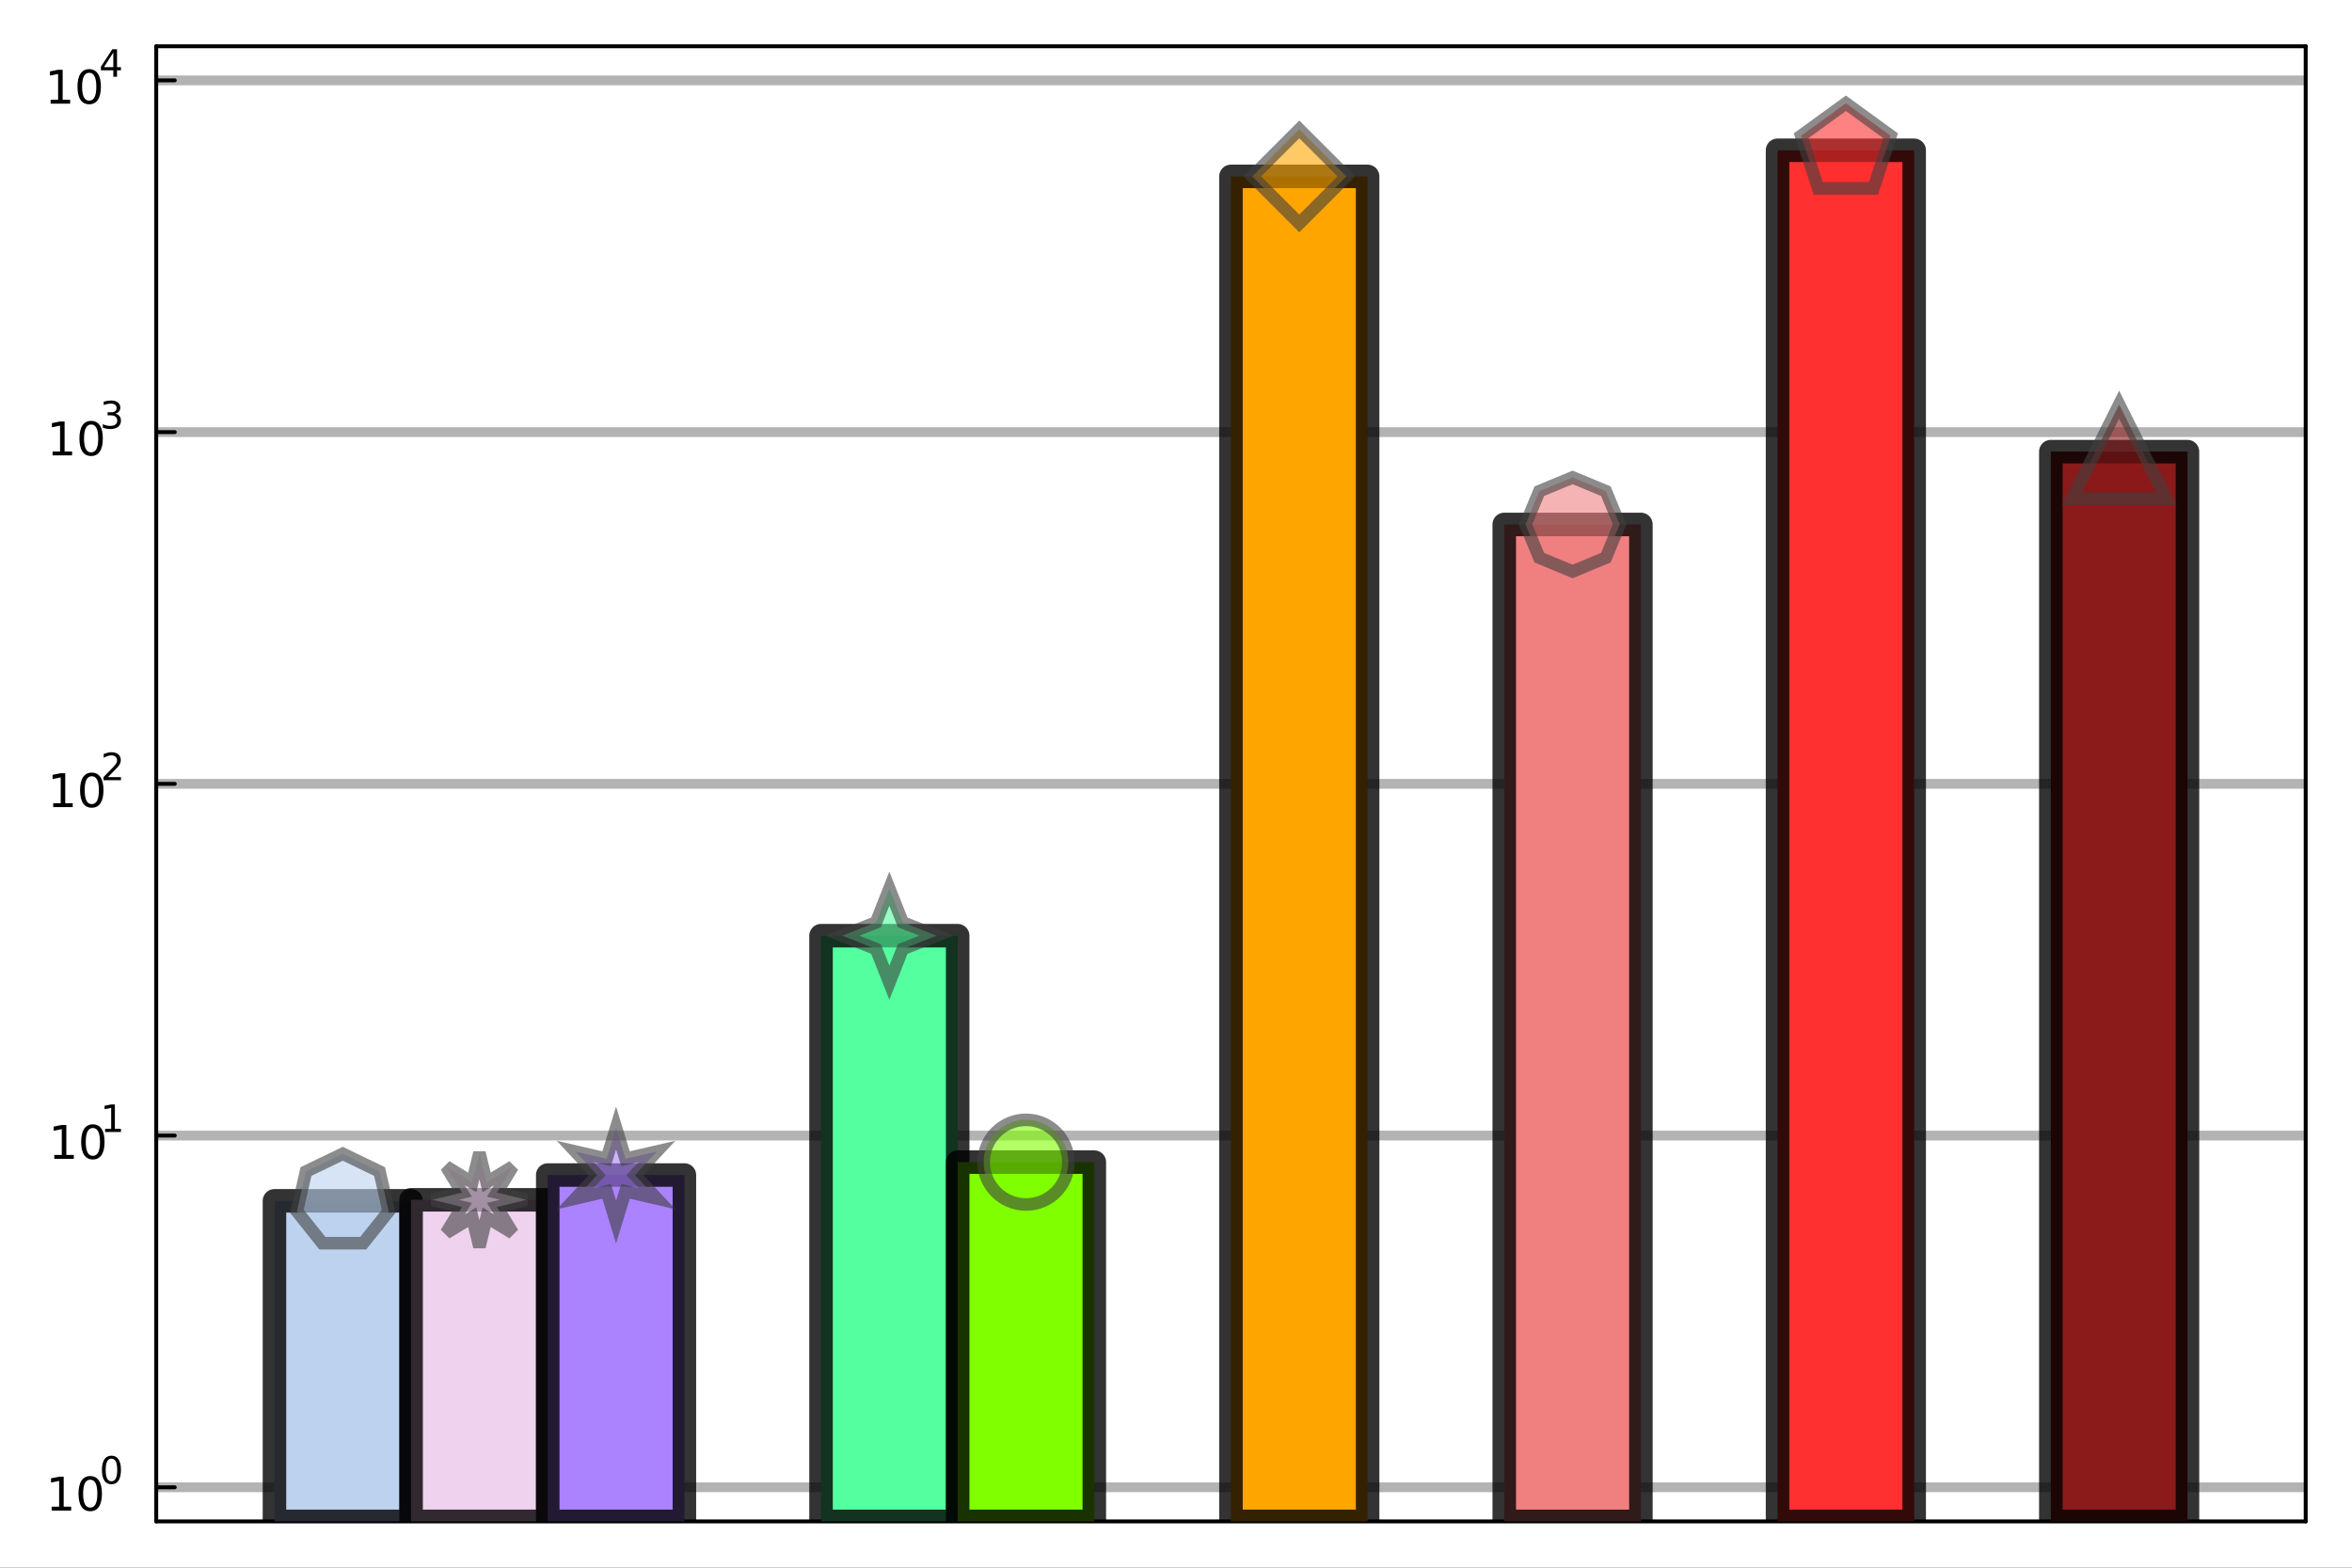 <?xml version="1.0" encoding="utf-8"?>
<svg xmlns="http://www.w3.org/2000/svg" xmlns:xlink="http://www.w3.org/1999/xlink" width="600" height="400" viewBox="0 0 2400 1600">
<rect x="0" y="0" width="2400" height="1600" fill="#333333" stroke="none"/>
<defs>
  <clipPath id="clip160">
    <rect x="0" y="0" width="2400" height="1600"/>
  </clipPath>
</defs>
<path clip-path="url(#clip160)" d="
M0 1600 L2400 1600 L2400 0 L0 0  Z
  " fill="#ffffff" fill-rule="evenodd" fill-opacity="1"/>
<defs>
  <clipPath id="clip161">
    <rect x="480" y="0" width="1681" height="1600"/>
  </clipPath>
</defs>
<path clip-path="url(#clip160)" d="
M159.422 1552.76 L2352.76 1552.76 L2352.76 47.244 L159.422 47.244  Z
  " fill="#ffffff" fill-rule="evenodd" fill-opacity="1"/>
<defs>
  <clipPath id="clip162">
    <rect x="159" y="47" width="2194" height="1507"/>
  </clipPath>
</defs>
<polyline clip-path="url(#clip160)" style="stroke:#000000; stroke-linecap:round; stroke-linejoin:round; stroke-width:4; stroke-opacity:1; fill:none" points="
  159.422,1552.76 2352.76,1552.76 
  "/>
<polyline clip-path="url(#clip160)" style="stroke:#000000; stroke-linecap:round; stroke-linejoin:round; stroke-width:4; stroke-opacity:1; fill:none" points="
  159.422,47.244 2352.76,47.244 
  "/>
<polyline clip-path="url(#clip162)" style="stroke:#000000; stroke-linecap:round; stroke-linejoin:round; stroke-width:10; stroke-opacity:0.3; fill:none" points="
  159.422,1517.97 2352.76,1517.97 
  "/>
<polyline clip-path="url(#clip162)" style="stroke:#000000; stroke-linecap:round; stroke-linejoin:round; stroke-width:10; stroke-opacity:0.3; fill:none" points="
  159.422,1158.98 2352.76,1158.98 
  "/>
<polyline clip-path="url(#clip162)" style="stroke:#000000; stroke-linecap:round; stroke-linejoin:round; stroke-width:10; stroke-opacity:0.3; fill:none" points="
  159.422,800 2352.76,800 
  "/>
<polyline clip-path="url(#clip162)" style="stroke:#000000; stroke-linecap:round; stroke-linejoin:round; stroke-width:10; stroke-opacity:0.3; fill:none" points="
  159.422,441.017 2352.76,441.017 
  "/>
<polyline clip-path="url(#clip162)" style="stroke:#000000; stroke-linecap:round; stroke-linejoin:round; stroke-width:10; stroke-opacity:0.3; fill:none" points="
  159.422,82.033 2352.76,82.033 
  "/>
<polyline clip-path="url(#clip160)" style="stroke:#000000; stroke-linecap:round; stroke-linejoin:round; stroke-width:4; stroke-opacity:1; fill:none" points="
  159.422,1552.76 159.422,47.244 
  "/>
<polyline clip-path="url(#clip160)" style="stroke:#000000; stroke-linecap:round; stroke-linejoin:round; stroke-width:4; stroke-opacity:1; fill:none" points="
  2352.76,1552.76 2352.76,47.244 
  "/>
<polyline clip-path="url(#clip160)" style="stroke:#000000; stroke-linecap:round; stroke-linejoin:round; stroke-width:4; stroke-opacity:1; fill:none" points="
  159.422,1517.97 178.32,1517.97 
  "/>
<polyline clip-path="url(#clip160)" style="stroke:#000000; stroke-linecap:round; stroke-linejoin:round; stroke-width:4; stroke-opacity:1; fill:none" points="
  159.422,1158.98 178.32,1158.98 
  "/>
<polyline clip-path="url(#clip160)" style="stroke:#000000; stroke-linecap:round; stroke-linejoin:round; stroke-width:4; stroke-opacity:1; fill:none" points="
  159.422,800 178.32,800 
  "/>
<polyline clip-path="url(#clip160)" style="stroke:#000000; stroke-linecap:round; stroke-linejoin:round; stroke-width:4; stroke-opacity:1; fill:none" points="
  159.422,441.017 178.32,441.017 
  "/>
<polyline clip-path="url(#clip160)" style="stroke:#000000; stroke-linecap:round; stroke-linejoin:round; stroke-width:4; stroke-opacity:1; fill:none" points="
  159.422,82.033 178.32,82.033 
  "/>
<path clip-path="url(#clip160)" d="M52.717 1537.76 L60.355 1537.76 L60.355 1511.39 L52.045 1513.06 L52.045 1508.8 L60.309 1507.13 L64.985 1507.13 L64.985 1537.76 L72.624 1537.76 L72.624 1541.69 L52.717 1541.69 L52.717 1537.76 Z" fill="#000000" fill-rule="evenodd" fill-opacity="1" /><path clip-path="url(#clip160)" d="M92.068 1510.21 Q88.457 1510.21 86.629 1513.78 Q84.823 1517.32 84.823 1524.45 Q84.823 1531.56 86.629 1535.12 Q88.457 1538.66 92.068 1538.66 Q95.703 1538.66 97.508 1535.12 Q99.337 1531.56 99.337 1524.45 Q99.337 1517.32 97.508 1513.78 Q95.703 1510.21 92.068 1510.21 M92.068 1506.51 Q97.878 1506.51 100.934 1511.12 Q104.013 1515.7 104.013 1524.45 Q104.013 1533.18 100.934 1537.78 Q97.878 1542.37 92.068 1542.37 Q86.258 1542.37 83.18 1537.78 Q80.124 1533.18 80.124 1524.45 Q80.124 1515.7 83.18 1511.12 Q86.258 1506.51 92.068 1506.51 Z" fill="#000000" fill-rule="evenodd" fill-opacity="1" /><path clip-path="url(#clip160)" d="M113.717 1488.71 Q110.783 1488.71 109.298 1491.6 Q107.831 1494.48 107.831 1500.27 Q107.831 1506.05 109.298 1508.94 Q110.783 1511.82 113.717 1511.82 Q116.67 1511.82 118.137 1508.94 Q119.623 1506.05 119.623 1500.27 Q119.623 1494.48 118.137 1491.6 Q116.67 1488.71 113.717 1488.71 M113.717 1485.7 Q118.438 1485.7 120.921 1489.44 Q123.422 1493.16 123.422 1500.27 Q123.422 1507.36 120.921 1511.11 Q118.438 1514.83 113.717 1514.83 Q108.997 1514.83 106.495 1511.11 Q104.013 1507.36 104.013 1500.27 Q104.013 1493.16 106.495 1489.44 Q108.997 1485.7 113.717 1485.7 Z" fill="#000000" fill-rule="evenodd" fill-opacity="1" /><path clip-path="url(#clip160)" d="M55.406 1178.78 L63.045 1178.78 L63.045 1152.41 L54.735 1154.08 L54.735 1149.82 L62.999 1148.15 L67.675 1148.15 L67.675 1178.78 L75.314 1178.78 L75.314 1182.71 L55.406 1182.71 L55.406 1178.78 Z" fill="#000000" fill-rule="evenodd" fill-opacity="1" /><path clip-path="url(#clip160)" d="M94.758 1151.23 Q91.147 1151.23 89.318 1154.79 Q87.513 1158.34 87.513 1165.47 Q87.513 1172.57 89.318 1176.14 Q91.147 1179.68 94.758 1179.68 Q98.392 1179.68 100.198 1176.14 Q102.026 1172.57 102.026 1165.47 Q102.026 1158.34 100.198 1154.79 Q98.392 1151.23 94.758 1151.23 M94.758 1147.53 Q100.568 1147.53 103.623 1152.13 Q106.702 1156.72 106.702 1165.47 Q106.702 1174.19 103.623 1178.8 Q100.568 1183.38 94.758 1183.38 Q88.948 1183.38 85.869 1178.8 Q82.813 1174.19 82.813 1165.47 Q82.813 1156.72 85.869 1152.13 Q88.948 1147.53 94.758 1147.53 Z" fill="#000000" fill-rule="evenodd" fill-opacity="1" /><path clip-path="url(#clip160)" d="M107.248 1152.1 L113.454 1152.1 L113.454 1130.68 L106.702 1132.04 L106.702 1128.57 L113.417 1127.22 L117.216 1127.22 L117.216 1152.1 L123.422 1152.1 L123.422 1155.3 L107.248 1155.3 L107.248 1152.1 Z" fill="#000000" fill-rule="evenodd" fill-opacity="1" /><path clip-path="url(#clip160)" d="M54.297 819.792 L61.935 819.792 L61.935 793.427 L53.625 795.093 L53.625 790.834 L61.889 789.168 L66.565 789.168 L66.565 819.792 L74.204 819.792 L74.204 823.728 L54.297 823.728 L54.297 819.792 Z" fill="#000000" fill-rule="evenodd" fill-opacity="1" /><path clip-path="url(#clip160)" d="M93.648 792.246 Q90.037 792.246 88.208 795.811 Q86.403 799.353 86.403 806.482 Q86.403 813.589 88.208 817.154 Q90.037 820.695 93.648 820.695 Q97.282 820.695 99.088 817.154 Q100.917 813.589 100.917 806.482 Q100.917 799.353 99.088 795.811 Q97.282 792.246 93.648 792.246 M93.648 788.543 Q99.458 788.543 102.514 793.149 Q105.593 797.732 105.593 806.482 Q105.593 815.209 102.514 819.816 Q99.458 824.399 93.648 824.399 Q87.838 824.399 84.759 819.816 Q81.704 815.209 81.704 806.482 Q81.704 797.732 84.759 793.149 Q87.838 788.543 93.648 788.543 Z" fill="#000000" fill-rule="evenodd" fill-opacity="1" /><path clip-path="url(#clip160)" d="M110.163 793.12 L123.422 793.12 L123.422 796.317 L105.593 796.317 L105.593 793.12 Q107.755 790.882 111.479 787.12 Q115.222 783.34 116.181 782.249 Q118.006 780.199 118.72 778.788 Q119.454 777.359 119.454 775.986 Q119.454 773.748 117.874 772.337 Q116.313 770.927 113.793 770.927 Q112.006 770.927 110.012 771.547 Q108.038 772.168 105.781 773.428 L105.781 769.591 Q108.075 768.67 110.069 768.2 Q112.062 767.729 113.717 767.729 Q118.081 767.729 120.676 769.911 Q123.272 772.093 123.272 775.742 Q123.272 777.472 122.614 779.033 Q121.974 780.575 120.263 782.682 Q119.792 783.227 117.272 785.841 Q114.752 788.437 110.163 793.12 Z" fill="#000000" fill-rule="evenodd" fill-opacity="1" /><path clip-path="url(#clip160)" d="M53.638 460.809 L61.277 460.809 L61.277 434.443 L52.967 436.11 L52.967 431.851 L61.231 430.184 L65.907 430.184 L65.907 460.809 L73.546 460.809 L73.546 464.744 L53.638 464.744 L53.638 460.809 Z" fill="#000000" fill-rule="evenodd" fill-opacity="1" /><path clip-path="url(#clip160)" d="M92.99 433.263 Q89.379 433.263 87.55 436.828 Q85.745 440.369 85.745 447.499 Q85.745 454.605 87.55 458.17 Q89.379 461.712 92.99 461.712 Q96.624 461.712 98.43 458.17 Q100.258 454.605 100.258 447.499 Q100.258 440.369 98.43 436.828 Q96.624 433.263 92.99 433.263 M92.99 429.559 Q98.8 429.559 101.856 434.166 Q104.934 438.749 104.934 447.499 Q104.934 456.226 101.856 460.832 Q98.8 465.415 92.99 465.415 Q87.18 465.415 84.101 460.832 Q81.046 456.226 81.046 447.499 Q81.046 438.749 84.101 434.166 Q87.18 429.559 92.99 429.559 Z" fill="#000000" fill-rule="evenodd" fill-opacity="1" /><path clip-path="url(#clip160)" d="M117.63 422.194 Q120.357 422.777 121.88 424.62 Q123.422 426.463 123.422 429.171 Q123.422 433.328 120.564 435.603 Q117.705 437.879 112.439 437.879 Q110.671 437.879 108.79 437.522 Q106.928 437.183 104.934 436.487 L104.934 432.82 Q106.514 433.742 108.395 434.212 Q110.276 434.682 112.326 434.682 Q115.899 434.682 117.761 433.271 Q119.642 431.861 119.642 429.171 Q119.642 426.689 117.893 425.297 Q116.162 423.886 113.059 423.886 L109.787 423.886 L109.787 420.764 L113.21 420.764 Q116.012 420.764 117.498 419.654 Q118.984 418.526 118.984 416.42 Q118.984 414.257 117.441 413.109 Q115.918 411.943 113.059 411.943 Q111.498 411.943 109.711 412.282 Q107.925 412.62 105.781 413.335 L105.781 409.95 Q107.943 409.348 109.824 409.047 Q111.724 408.746 113.398 408.746 Q117.724 408.746 120.244 410.721 Q122.764 412.677 122.764 416.025 Q122.764 418.357 121.429 419.974 Q120.093 421.573 117.63 422.194 Z" fill="#000000" fill-rule="evenodd" fill-opacity="1" /><path clip-path="url(#clip160)" d="M51.663 101.826 L59.302 101.826 L59.302 75.46 L50.992 77.127 L50.992 72.867 L59.256 71.201 L63.932 71.201 L63.932 101.826 L71.571 101.826 L71.571 105.761 L51.663 105.761 L51.663 101.826 Z" fill="#000000" fill-rule="evenodd" fill-opacity="1" /><path clip-path="url(#clip160)" d="M91.015 74.279 Q87.404 74.279 85.575 77.844 Q83.77 81.386 83.77 88.516 Q83.77 95.622 85.575 99.187 Q87.404 102.728 91.015 102.728 Q94.649 102.728 96.455 99.187 Q98.284 95.622 98.284 88.516 Q98.284 81.386 96.455 77.844 Q94.649 74.279 91.015 74.279 M91.015 70.576 Q96.825 70.576 99.881 75.182 Q102.959 79.766 102.959 88.516 Q102.959 97.242 99.881 101.849 Q96.825 106.432 91.015 106.432 Q85.205 106.432 82.126 101.849 Q79.071 97.242 79.071 88.516 Q79.071 79.766 82.126 75.182 Q85.205 70.576 91.015 70.576 Z" fill="#000000" fill-rule="evenodd" fill-opacity="1" /><path clip-path="url(#clip160)" d="M115.636 53.581 L106.044 68.57 L115.636 68.57 L115.636 53.581 M114.639 50.27 L119.416 50.27 L119.416 68.57 L123.422 68.57 L123.422 71.73 L119.416 71.73 L119.416 78.35 L115.636 78.35 L115.636 71.73 L102.959 71.73 L102.959 68.062 L114.639 50.27 Z" fill="#000000" fill-rule="evenodd" fill-opacity="1" /><path clip-path="url(#clip162)" d="
M280.06 1225.57 L280.06 1552.76 L419.492 1552.76 L419.492 1225.57 L280.06 1225.57 L280.06 1225.57  Z
  " fill="#bcd2ee" fill-rule="evenodd" fill-opacity="1"/>
<polyline clip-path="url(#clip162)" style="stroke:#000000; stroke-linecap:round; stroke-linejoin:round; stroke-width:24; stroke-opacity:0.8; fill:none" points="
  280.06,1225.57 280.06,1552.76 419.492,1552.76 419.492,1225.57 280.06,1225.57 
  "/>
<path clip-path="url(#clip162)" d="
M419.492 1224.52 L419.492 1552.76 L558.925 1552.76 L558.925 1224.52 L419.492 1224.52 L419.492 1224.52  Z
  " fill="#eed2ee" fill-rule="evenodd" fill-opacity="1"/>
<polyline clip-path="url(#clip162)" style="stroke:#000000; stroke-linecap:round; stroke-linejoin:round; stroke-width:24; stroke-opacity:0.8; fill:none" points="
  419.492,1224.52 419.492,1552.76 558.925,1552.76 558.925,1224.52 419.492,1224.52 
  "/>
<path clip-path="url(#clip162)" d="
M558.925 1199.25 L558.925 1552.76 L698.358 1552.76 L698.358 1199.25 L558.925 1199.25 L558.925 1199.25  Z
  " fill="#ab82ff" fill-rule="evenodd" fill-opacity="1"/>
<polyline clip-path="url(#clip162)" style="stroke:#000000; stroke-linecap:round; stroke-linejoin:round; stroke-width:24; stroke-opacity:0.8; fill:none" points="
  558.925,1199.25 558.925,1552.76 698.358,1552.76 698.358,1199.25 558.925,1199.25 
  "/>
<path clip-path="url(#clip162)" d="
M837.791 954.968 L837.791 1552.76 L977.224 1552.76 L977.224 954.968 L837.791 954.968 L837.791 954.968  Z
  " fill="#54ff9f" fill-rule="evenodd" fill-opacity="1"/>
<polyline clip-path="url(#clip162)" style="stroke:#000000; stroke-linecap:round; stroke-linejoin:round; stroke-width:24; stroke-opacity:0.8; fill:none" points="
  837.791,954.968 837.791,1552.76 977.224,1552.76 977.224,954.968 837.791,954.968 
  "/>
<path clip-path="url(#clip162)" d="
M977.224 1186.11 L977.224 1552.76 L1116.66 1552.76 L1116.66 1186.11 L977.224 1186.11 L977.224 1186.11  Z
  " fill="#7fff00" fill-rule="evenodd" fill-opacity="1"/>
<polyline clip-path="url(#clip162)" style="stroke:#000000; stroke-linecap:round; stroke-linejoin:round; stroke-width:24; stroke-opacity:0.8; fill:none" points="
  977.224,1186.11 977.224,1552.76 1116.66,1552.76 1116.66,1186.11 977.224,1186.11 
  "/>
<path clip-path="url(#clip162)" d="
M1256.09 180.028 L1256.09 1552.76 L1395.52 1552.76 L1395.52 180.028 L1256.09 180.028 L1256.09 180.028  Z
  " fill="#ffa500" fill-rule="evenodd" fill-opacity="1"/>
<polyline clip-path="url(#clip162)" style="stroke:#000000; stroke-linecap:round; stroke-linejoin:round; stroke-width:24; stroke-opacity:0.8; fill:none" points="
  1256.09,180.028 1256.09,1552.76 1395.52,1552.76 1395.52,180.028 1256.09,180.028 
  "/>
<path clip-path="url(#clip162)" d="
M1534.95 535.251 L1534.95 1552.76 L1674.39 1552.76 L1674.39 535.251 L1534.95 535.251 L1534.95 535.251  Z
  " fill="#f08080" fill-rule="evenodd" fill-opacity="1"/>
<polyline clip-path="url(#clip162)" style="stroke:#000000; stroke-linecap:round; stroke-linejoin:round; stroke-width:24; stroke-opacity:0.8; fill:none" points="
  1534.95,535.251 1534.95,1552.76 1674.39,1552.76 1674.39,535.251 1534.95,535.251 
  "/>
<path clip-path="url(#clip162)" d="
M1813.82 153.393 L1813.82 1552.76 L1953.25 1552.76 L1953.25 153.393 L1813.82 153.393 L1813.82 153.393  Z
  " fill="#ff3030" fill-rule="evenodd" fill-opacity="1"/>
<polyline clip-path="url(#clip162)" style="stroke:#000000; stroke-linecap:round; stroke-linejoin:round; stroke-width:24; stroke-opacity:0.8; fill:none" points="
  1813.82,153.393 1813.82,1552.76 1953.25,1552.76 1953.25,153.393 1813.82,153.393 
  "/>
<path clip-path="url(#clip162)" d="
M2092.69 460.93 L2092.69 1552.76 L2232.12 1552.76 L2232.12 460.93 L2092.69 460.93 L2092.69 460.93  Z
  " fill="#8b1a1a" fill-rule="evenodd" fill-opacity="1"/>
<polyline clip-path="url(#clip162)" style="stroke:#000000; stroke-linecap:round; stroke-linejoin:round; stroke-width:24; stroke-opacity:0.8; fill:none" points="
  2092.69,460.93 2092.69,1552.76 2232.12,1552.76 2232.12,460.93 2092.69,460.93 
  "/>
<circle clip-path="url(#clip162)" style="fill:#bcd2ee; stroke:none; fill-opacity:0" cx="349.776" cy="1225.57" r="2"/>
<circle clip-path="url(#clip162)" style="fill:#eed2ee; stroke:none; fill-opacity:0" cx="489.209" cy="1224.52" r="2"/>
<circle clip-path="url(#clip162)" style="fill:#ab82ff; stroke:none; fill-opacity:0" cx="628.642" cy="1199.25" r="2"/>
<circle clip-path="url(#clip162)" style="fill:#54ff9f; stroke:none; fill-opacity:0" cx="907.507" cy="954.968" r="2"/>
<circle clip-path="url(#clip162)" style="fill:#7fff00; stroke:none; fill-opacity:0" cx="1046.94" cy="1186.11" r="2"/>
<circle clip-path="url(#clip162)" style="fill:#ffa500; stroke:none; fill-opacity:0" cx="1325.81" cy="180.028" r="2"/>
<circle clip-path="url(#clip162)" style="fill:#f08080; stroke:none; fill-opacity:0" cx="1604.67" cy="535.251" r="2"/>
<circle clip-path="url(#clip162)" style="fill:#ff3030; stroke:none; fill-opacity:0" cx="1883.54" cy="153.393" r="2"/>
<circle clip-path="url(#clip162)" style="fill:#8b1a1a; stroke:none; fill-opacity:0" cx="2162.4" cy="460.93" r="2"/>
<path clip-path="url(#clip162)" d="M349.776 1177.57 L312.24 1195.67 L302.976 1236.27 L328.944 1268.82 L370.608 1268.82 L396.576 1236.27 L387.312 1195.67 Z" fill="#bcd2ee" fill-rule="evenodd" fill-opacity="0.6" stroke="#404040" stroke-opacity="0.6" stroke-width="12.8"/>
<path clip-path="url(#clip162)" d="M489.209 1272.52 L481.865 1242.28 L455.273 1258.45 L471.449 1231.86 L441.209 1224.52 L471.449 1217.17 L455.273 1190.58 L481.865 1206.76 L489.209 1176.52 L496.553 1206.76 L523.145 1190.58 L506.969 1217.17 L537.209 1224.52 L506.969 1231.86 L523.145 1258.45 L496.553 1242.28 L489.209 1272.52 Z" fill="#eed2ee" fill-rule="evenodd" fill-opacity="0.6" stroke="#404040" stroke-opacity="0.6" stroke-width="12.8"/>
<path clip-path="url(#clip162)" d="M628.642 1247.25 L619.042 1215.85 L587.074 1223.25 L609.442 1199.25 L587.074 1175.25 L619.042 1182.64 L628.642 1151.25 L638.242 1182.64 L670.21 1175.25 L647.842 1199.25 L670.21 1223.25 L638.242 1215.85 L628.642 1247.25 Z" fill="#ab82ff" fill-rule="evenodd" fill-opacity="0.6" stroke="#404040" stroke-opacity="0.6" stroke-width="12.8"/>
<path clip-path="url(#clip162)" d="M907.507 1002.97 L893.923 968.552 L859.507 954.968 L893.923 941.384 L907.507 906.968 L921.091 941.384 L955.507 954.968 L921.091 968.552 L907.507 1002.97 Z" fill="#54ff9f" fill-rule="evenodd" fill-opacity="0.6" stroke="#404040" stroke-opacity="0.6" stroke-width="12.8"/>
<circle clip-path="url(#clip162)" cx="1046.94" cy="1186.11" r="43.2" fill="#7fff00" fill-rule="evenodd" fill-opacity="0.6" stroke="#404040" stroke-opacity="0.6" stroke-width="12.8"/>
<path clip-path="url(#clip162)" d="M1325.81 132.028 L1277.81 180.028 L1325.81 228.028 L1373.81 180.028 L1325.81 132.028 Z" fill="#ffa500" fill-rule="evenodd" fill-opacity="0.6" stroke="#404040" stroke-opacity="0.6" stroke-width="12.8"/>
<path clip-path="url(#clip162)" d="M1604.67 583.251 L1570.74 569.187 L1556.67 535.251 L1570.74 501.315 L1604.67 487.251 L1638.61 501.315 L1652.67 535.251 L1638.61 569.187 Z" fill="#f08080" fill-rule="evenodd" fill-opacity="0.6" stroke="#404040" stroke-opacity="0.6" stroke-width="12.8"/>
<path clip-path="url(#clip162)" d="M1883.54 105.393 L1837.89 138.561 L1855.31 192.225 L1911.76 192.225 L1929.18 138.561 Z" fill="#ff3030" fill-rule="evenodd" fill-opacity="0.6" stroke="#404040" stroke-opacity="0.6" stroke-width="12.8"/>
<path clip-path="url(#clip162)" d="M2162.4 412.93 L2114.4 508.93 L2210.4 508.93 L2162.4 412.93 Z" fill="#8b1a1a" fill-rule="evenodd" fill-opacity="0.6" stroke="#404040" stroke-opacity="0.6" stroke-width="12.8"/>
</svg>
